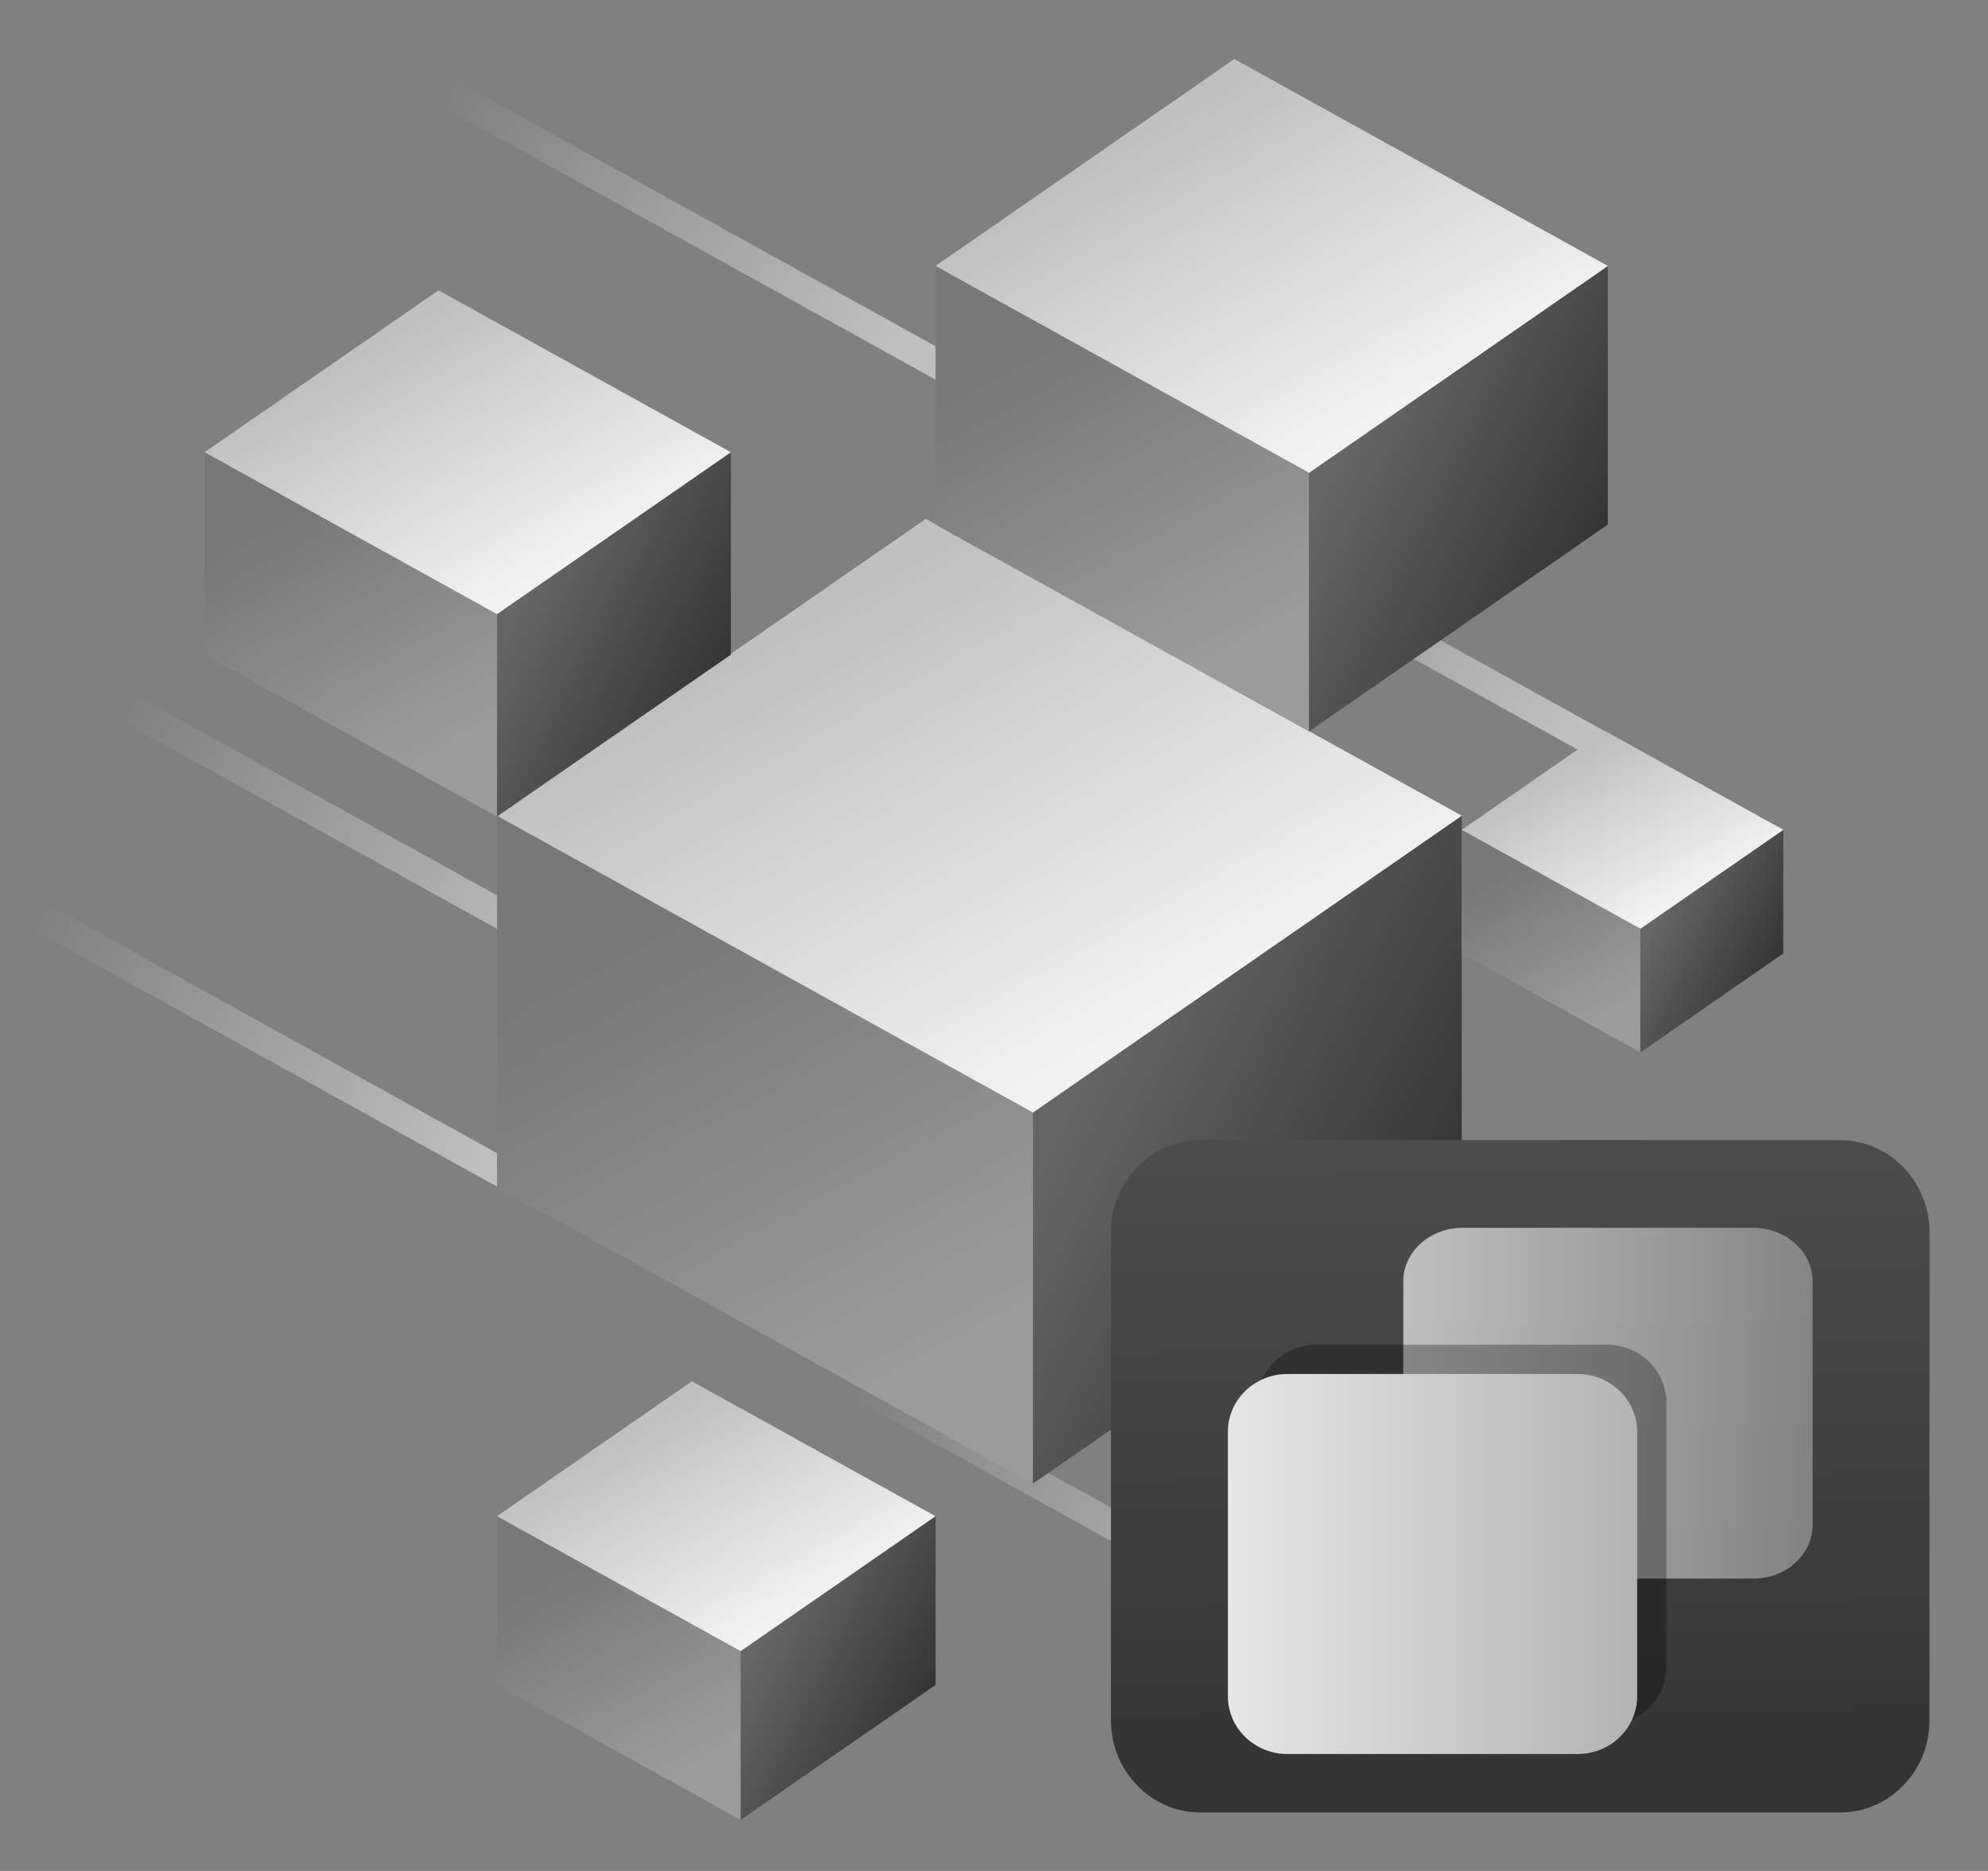 <svg width="68" height="64" viewBox="0 0 68 64" fill="none" xmlns="http://www.w3.org/2000/svg">
<rect x="0" y="0" width="68" height="64" fill="#808080" stroke="none"/>
<path opacity="0.5" d="M15 3L33.437 13.211" stroke="url(#paint0_linear_19342_15391)"/>
<path opacity="0.5" d="M1 31.156L19.437 41.368" stroke="url(#paint1_linear_19342_15391)"/>
<path opacity="0.5" d="M4 24L22.437 34.211" stroke="url(#paint2_linear_19342_15391)"/>
<path opacity="0.5" d="M47.195 57.805C47.437 57.939 47.741 57.851 47.875 57.61C48.008 57.368 47.921 57.064 47.679 56.93L47.195 57.805ZM47.679 56.93L29.242 46.719L28.758 47.594L47.195 57.805L47.679 56.93Z" fill="url(#paint3_linear_19342_15391)"/>
<path opacity="0.5" d="M38 16.229L56.437 26.44" stroke="url(#paint4_linear_19342_15391)" stroke-linecap="round"/>
<path d="M35.333 38.059L17 27.905V40.597L35.333 50.751V38.059Z" fill="url(#paint5_linear_19342_15391)"/>
<path d="M49.999 40.597L35.332 50.751V38.059L49.999 27.905V40.597Z" fill="url(#paint6_linear_19342_15391)"/>
<path d="M31.666 17.75L17 27.904L35.333 38.057L50 27.904L31.666 17.75Z" fill="url(#paint7_linear_19342_15391)"/>
<path d="M44.778 16.176L32 9.099V17.945L44.778 25.022V16.176Z" fill="url(#paint8_linear_19342_15391)"/>
<path d="M54.996 17.945L44.773 25.022V16.176L54.996 9.099V17.945Z" fill="url(#paint9_linear_19342_15391)"/>
<path d="M42.222 2.02L32 9.096L44.778 16.173L55 9.096L42.222 2.02Z" fill="url(#paint10_linear_19342_15391)"/>
<path d="M25.333 56.483L17 51.868V57.637L25.333 62.252V56.483Z" fill="url(#paint11_linear_19342_15391)"/>
<path d="M32.002 57.637L25.336 62.252V56.483L32.002 51.868V57.637Z" fill="url(#paint12_linear_19342_15391)"/>
<path d="M23.666 47.25L17 51.865L25.333 56.48L31.999 51.865L23.666 47.25Z" fill="url(#paint13_linear_19342_15391)"/>
<path d="M17 21.009L7 15.471V22.394L17 27.932V21.009Z" fill="url(#paint14_linear_19342_15391)"/>
<path d="M25 22.394L17 27.932V21.009L25 15.471V22.394Z" fill="url(#paint15_linear_19342_15391)"/>
<path d="M15 9.931L7 15.469L17 21.008L25 15.469L15 9.931Z" fill="url(#paint16_linear_19342_15391)"/>
<path d="M56.111 31.769L50 28.385V32.615L56.111 36V31.769Z" fill="url(#paint17_linear_19342_15391)"/>
<path d="M60.998 32.615L56.109 36V31.769L60.998 28.385V32.615Z" fill="url(#paint18_linear_19342_15391)"/>
<path d="M54.889 25L50 28.385L56.111 31.769L61 28.385L54.889 25Z" fill="url(#paint19_linear_19342_15391)"/>
<path d="M62.93 39H41.07C39.374 39 38 40.411 38 42.151V58.849C38 60.589 39.374 62 41.07 62H62.93C64.626 62 66 60.589 66 58.849V42.151C66 40.411 64.626 39 62.93 39Z" fill="url(#paint20_linear_19342_15391)"/>
<path opacity="0.75" d="M59.966 42H50.034C48.91 42 48 42.819 48 43.828V52.172C48 53.181 48.91 54 50.034 54H59.966C61.09 54 62 53.181 62 52.172V43.828C62 42.819 61.09 42 59.966 42Z" fill="url(#paint21_linear_19342_15391)"/>
<path opacity="0.3" d="M54.966 46H45.034C43.91 46 43 46.887 43 47.981V57.019C43 58.113 43.91 59 45.034 59H54.966C56.09 59 57 58.113 57 57.019V47.981C57 46.887 56.09 46 54.966 46Z" fill="black"/>
<path d="M53.966 47H44.034C42.91 47 42 47.887 42 48.981V58.019C42 59.113 42.91 60 44.034 60H53.966C55.09 60 56 59.113 56 58.019V48.981C56 47.887 55.09 47 53.966 47Z" fill="url(#paint22_linear_19342_15391)"/>
<defs>
<linearGradient id="paint0_linear_19342_15391" x1="15.188" y1="3.25" x2="30.688" y2="11.75" gradientUnits="userSpaceOnUse">
<stop stop-color="white" stop-opacity="0"/>
<stop offset="1" stop-color="white"/>
</linearGradient>
<linearGradient id="paint1_linear_19342_15391" x1="1.188" y1="31.406" x2="16.688" y2="39.906" gradientUnits="userSpaceOnUse">
<stop stop-color="white" stop-opacity="0"/>
<stop offset="1" stop-color="white"/>
</linearGradient>
<linearGradient id="paint2_linear_19342_15391" x1="4.188" y1="24.25" x2="19.688" y2="32.75" gradientUnits="userSpaceOnUse">
<stop stop-color="white" stop-opacity="0"/>
<stop offset="1" stop-color="white"/>
</linearGradient>
<linearGradient id="paint3_linear_19342_15391" x1="29.188" y1="47.406" x2="44.688" y2="55.906" gradientUnits="userSpaceOnUse">
<stop stop-color="white" stop-opacity="0"/>
<stop offset="1" stop-color="white"/>
</linearGradient>
<linearGradient id="paint4_linear_19342_15391" x1="38.188" y1="16.479" x2="53.688" y2="24.979" gradientUnits="userSpaceOnUse">
<stop stop-color="white" stop-opacity="0"/>
<stop offset="1" stop-color="white"/>
</linearGradient>
<linearGradient id="paint5_linear_19342_15391" x1="17" y1="34.783" x2="25.157" y2="50.004" gradientUnits="userSpaceOnUse">
<stop stop-color="#787878"/>
<stop offset="1" stop-color="#9B9B9B"/>
</linearGradient>
<linearGradient id="paint6_linear_19342_15391" x1="39.548" y1="32.051" x2="51.529" y2="38.163" gradientUnits="userSpaceOnUse">
<stop stop-color="#666666"/>
<stop offset="1" stop-color="#333333"/>
</linearGradient>
<linearGradient id="paint7_linear_19342_15391" x1="24.201" y1="23.26" x2="32.872" y2="38.672" gradientUnits="userSpaceOnUse">
<stop stop-color="#C0C0C0"/>
<stop offset="1" stop-color="#F2F2F2"/>
</linearGradient>
<linearGradient id="paint8_linear_19342_15391" x1="32" y1="13.892" x2="37.685" y2="24.501" gradientUnits="userSpaceOnUse">
<stop stop-color="#787878"/>
<stop offset="1" stop-color="#9B9B9B"/>
</linearGradient>
<linearGradient id="paint9_linear_19342_15391" x1="47.712" y1="11.988" x2="56.062" y2="16.248" gradientUnits="userSpaceOnUse">
<stop stop-color="#666666"/>
<stop offset="1" stop-color="#333333"/>
</linearGradient>
<linearGradient id="paint10_linear_19342_15391" x1="37.019" y1="5.86" x2="43.062" y2="16.602" gradientUnits="userSpaceOnUse">
<stop stop-color="#C0C0C0"/>
<stop offset="1" stop-color="#F2F2F2"/>
</linearGradient>
<linearGradient id="paint11_linear_19342_15391" x1="17" y1="54.994" x2="20.707" y2="61.913" gradientUnits="userSpaceOnUse">
<stop stop-color="#787878"/>
<stop offset="1" stop-color="#9B9B9B"/>
</linearGradient>
<linearGradient id="paint12_linear_19342_15391" x1="27.252" y1="53.753" x2="32.698" y2="56.53" gradientUnits="userSpaceOnUse">
<stop stop-color="#666666"/>
<stop offset="1" stop-color="#333333"/>
</linearGradient>
<linearGradient id="paint13_linear_19342_15391" x1="20.273" y1="49.755" x2="24.214" y2="56.759" gradientUnits="userSpaceOnUse">
<stop stop-color="#C0C0C0"/>
<stop offset="1" stop-color="#F2F2F2"/>
</linearGradient>
<linearGradient id="paint14_linear_19342_15391" x1="7" y1="19.222" x2="11.449" y2="27.525" gradientUnits="userSpaceOnUse">
<stop stop-color="#787878"/>
<stop offset="1" stop-color="#9B9B9B"/>
</linearGradient>
<linearGradient id="paint15_linear_19342_15391" x1="19.3" y1="17.732" x2="25.835" y2="21.066" gradientUnits="userSpaceOnUse">
<stop stop-color="#666666"/>
<stop offset="1" stop-color="#333333"/>
</linearGradient>
<linearGradient id="paint16_linear_19342_15391" x1="10.928" y1="12.936" x2="15.658" y2="21.343" gradientUnits="userSpaceOnUse">
<stop stop-color="#C0C0C0"/>
<stop offset="1" stop-color="#F2F2F2"/>
</linearGradient>
<linearGradient id="paint17_linear_19342_15391" x1="50" y1="30.677" x2="52.719" y2="35.751" gradientUnits="userSpaceOnUse">
<stop stop-color="#787878"/>
<stop offset="1" stop-color="#9B9B9B"/>
</linearGradient>
<linearGradient id="paint18_linear_19342_15391" x1="57.515" y1="29.767" x2="61.508" y2="31.804" gradientUnits="userSpaceOnUse">
<stop stop-color="#666666"/>
<stop offset="1" stop-color="#333333"/>
</linearGradient>
<linearGradient id="paint19_linear_19342_15391" x1="52.4" y1="26.837" x2="55.291" y2="31.974" gradientUnits="userSpaceOnUse">
<stop stop-color="#C0C0C0"/>
<stop offset="1" stop-color="#F2F2F2"/>
</linearGradient>
<linearGradient id="paint20_linear_19342_15391" x1="52.101" y1="61.514" x2="51.878" y2="38.7" gradientUnits="userSpaceOnUse">
<stop stop-color="#333333"/>
<stop offset="1" stop-color="#4D4D4D"/>
</linearGradient>
<linearGradient id="paint21_linear_19342_15391" x1="48" y1="48" x2="61.989" y2="48" gradientUnits="userSpaceOnUse">
<stop stop-color="#E6E6E6"/>
<stop offset="1" stop-color="#999999"/>
</linearGradient>
<linearGradient id="paint22_linear_19342_15391" x1="42" y1="53.5" x2="56" y2="53.5" gradientUnits="userSpaceOnUse">
<stop stop-color="#E6E6E6"/>
<stop offset="1" stop-color="#B3B3B3"/>
</linearGradient>
</defs>
</svg>
